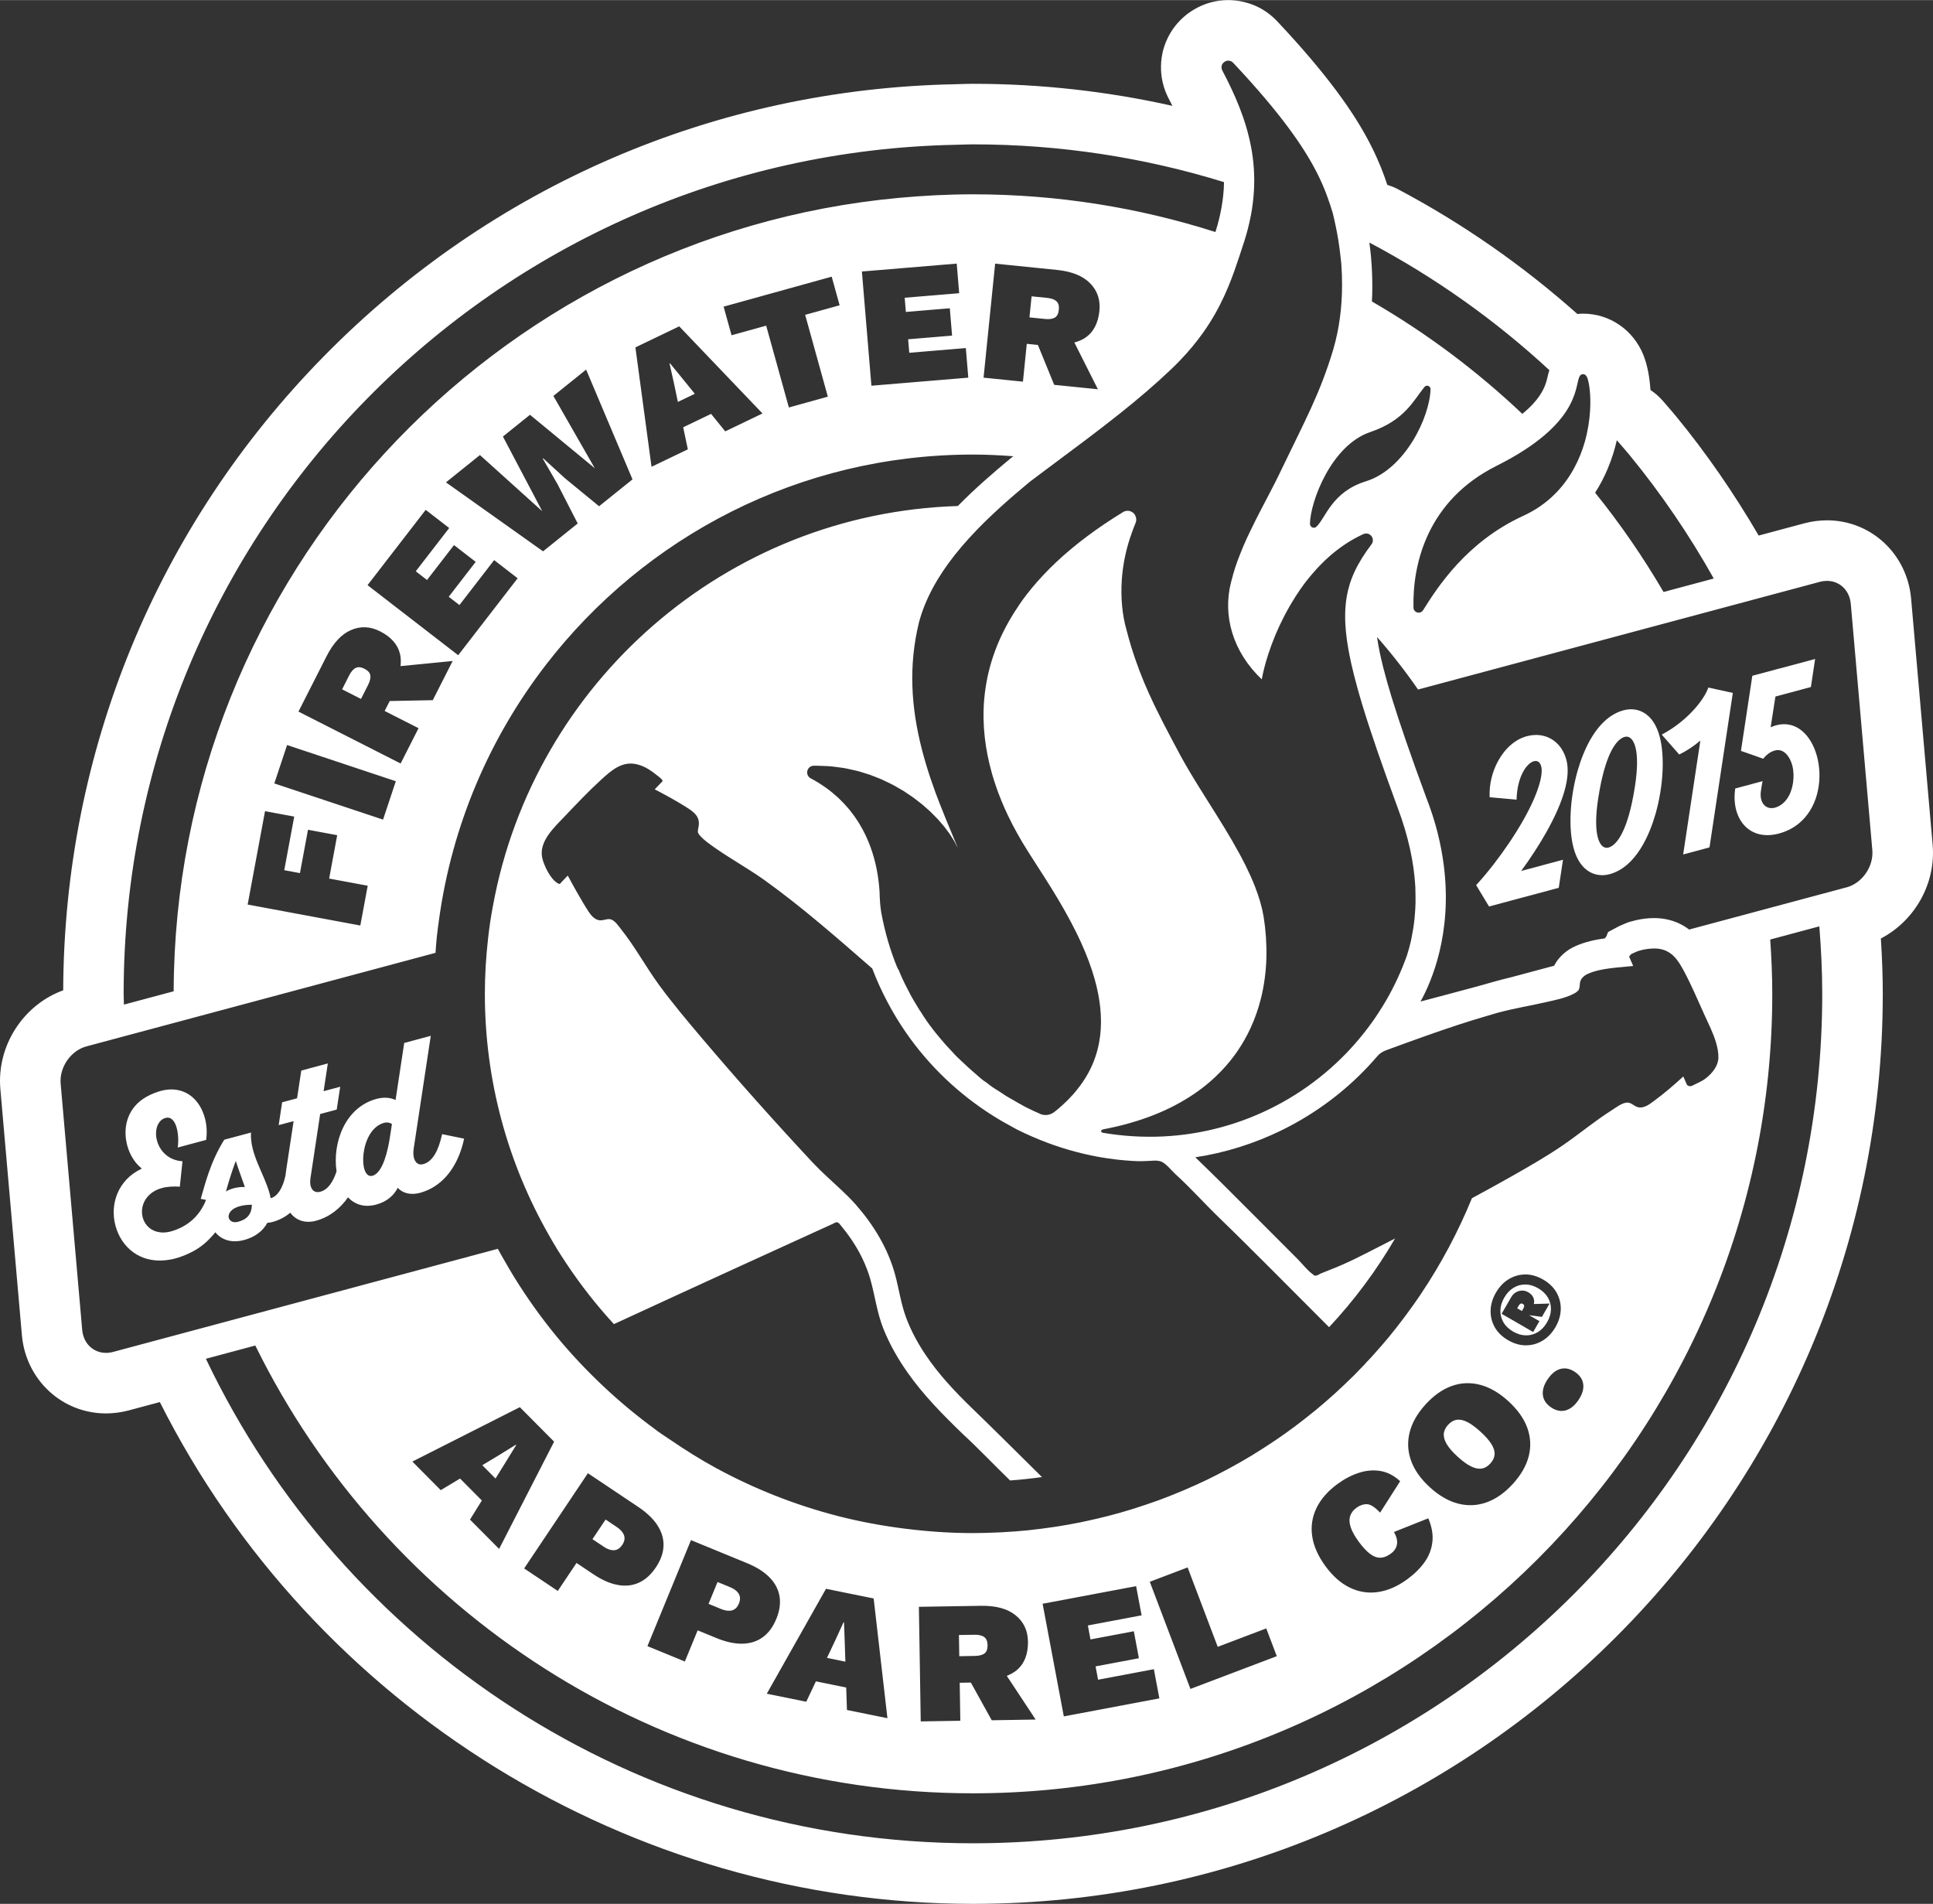 <?xml version="1.0" encoding="UTF-8"?>
<svg id="Layer_1" data-name="Layer 1" xmlns="http://www.w3.org/2000/svg" width="2.56in" height="2.521in" viewBox="0 0 184.32 181.496">
  <rect x="0" y="0" width="184.32" height="181.496" fill="#333333" stroke="none"/>
  <path d="M93.876,157.623c.202-.153,.3-.417,.293-.791-.006-.364-.112-.622-.319-.773-.207-.151-.515-.223-.922-.217l-1.49,.024,.033,2.02,1.489-.025c.408-.007,.713-.086,.916-.238Z" fill="#fff"/>
  <path d="M147.519,126.052c.238-.413,.361-.823,.37-1.23,.009-.408-.09-.786-.297-1.135-.206-.35-.514-.642-.921-.877-.412-.239-.82-.359-1.223-.361-.404-.003-.78,.102-1.128,.313-.349,.211-.642,.522-.881,.935-.238,.413-.361,.822-.37,1.23-.009,.407,.089,.786,.293,1.133,.204,.349,.513,.642,.924,.88,.407,.235,.813,.355,1.219,.359,.406,.005,.784-.099,1.133-.31,.348-.211,.642-.523,.88-.935Zm-.728-.109l-.598,1.037-3.009-1.737,.922-1.597c.113-.195,.259-.344,.438-.449,.179-.105,.371-.161,.576-.168,.205-.008,.405,.045,.6,.157,.323,.186,.51,.439,.56,.758,.018,.117,0,.242-.018,.367l1.499-.046-.733,1.271-1.222-.161h0l.986,.57Z" fill="#fff"/>
  <path d="M145.208,124.304c-.089-.051-.166-.057-.23-.016-.065,.041-.123,.107-.174,.195l-.135,.234,.451,.261,.135-.234c.052-.088,.079-.171,.083-.248,.003-.076-.04-.14-.129-.191Z" fill="#fff"/>
  <path d="M58.556,147.782c.303-.016,.562-.184,.777-.506,.215-.321,.272-.625,.172-.911-.101-.286-.325-.547-.673-.78l-1.087-.728-1.252,1.871,1.086,.728c.349,.234,.674,.342,.978,.326Z" fill="#fff"/>
  <path d="M69.796,153.518c.294-.076,.515-.293,.661-.65,.146-.357,.143-.666-.013-.926-.155-.262-.427-.472-.815-.631l-1.21-.497-.855,2.083,1.21,.497c.388,.159,.728,.201,1.022,.125Z" fill="#fff"/>
  <polygon points="48.218 139.387 49.218 137.762 49.184 137.727 47.564 138.729 45.987 139.677 47.249 140.948 48.218 139.387" fill="#fff"/>
  <path d="M99.85,28.392l-1.483-.15-.204,2.009,1.483,.15c.406,.041,.718-.002,.937-.129,.218-.128,.346-.378,.383-.752,.037-.362-.038-.631-.225-.805-.188-.174-.485-.282-.891-.323Z" fill="#fff"/>
  <path d="M141.277,139.999c.303-.045,.581-.206,.834-.483,.253-.277,.388-.569,.405-.874,.018-.305-.086-.634-.308-.988-.223-.353-.567-.742-1.032-1.166-.473-.431-.893-.74-1.261-.926-.368-.186-.703-.258-1.005-.212-.302,.045-.581,.205-.834,.483-.253,.277-.388,.569-.405,.874-.017,.305,.082,.634,.297,.988,.216,.354,.559,.746,1.032,1.177,.465,.424,.885,.729,1.261,.916,.376,.185,.714,.257,1.017,.211Z" fill="#fff"/>
  <polygon points="63.889 34.629 63.844 34.65 64.26 36.508 64.638 38.309 66.252 37.534 65.095 36.107 63.889 34.629" fill="#fff"/>
  <path d="M23.271,118.209c1.052-.281,1.806-.863,2.223-1.641,.164-.011,.322-.034,.475-.075,.574-.154,1.17-.428,1.711-.889,.522,.722,1.403,1.048,2.442,.77,1.303-.349,2.319-1.172,3.062-2.234,.645,.679,1.545,.998,2.683,.693,1.084-.29,1.725-.933,2.058-1.602,.482,.524,1.236,.713,2.117,.484,1.739-.476,2.929-1.756,3.635-3.355h0c.252-.572,.447-1.182,.577-1.814l-1.168-.24h0l-.928-.191c-.339,1.543-.89,2.616-1.799,2.86-.685,.184-1.061-.492-.909-1.497,.045-.293,1.223-8.073,1.626-10.735l-2.532,.678-.825,5.441c-.446-.217-1.066-.309-1.811-.109-3.052,.818-4.216,4.251-3.815,6.911-.344,1.042-.836,1.751-1.55,1.942-.685,.184-1.058-.379-.947-1.239,.038-.295,.529-3.51,.934-6.171l1.579-.423c.021-.14,.33-2.177,.33-2.177l-1.58,.423c.231-1.519,.401-2.644,.401-2.644l-2.531,.678-.402,2.644-1.423,.381-.33,2.177,1.424-.381-.703,4.628c-.024,.2-.053,.41-.081,.622h-.007c-.234,1.093-.75,1.962-1.402,2.095-.026-.145-.057-.291-.097-.437-.505-1.884-1.889-3.759-1.776-5.819-.17,.046-2.547,.683-2.547,.683-1.389,2.217-1.878,4.441-2.243,5.637l.507,.104c-.105,.275-.239,.537-.389,.79-.447,.752-1.095,1.389-1.957,1.822-.312,.157-.645,.293-1.013,.391-.522,.14-.974,.126-1.359,.018-1.405-.395-1.841-2.154-.881-3.3,.316-.377,.776-.691,1.412-.861,.249-.067,.535-.107,.814-.126,.32-.023,.631-.019,.87,.011l.255-2.431c-.816-.053-1.421-.398-1.837-.864-.716-.802-.859-1.967-.48-2.68,.152-.286,.383-.502,.699-.586,1.046-.28,1.344,1.65,1.163,2.821l.914-.245,1.8-.483c.293-2.08-.672-4.296-2.601-4.73-.511-.115-1.086-.112-1.728,.06-.229,.061-.435,.138-.637,.216-1.048,.404-1.757,1.017-2.184,1.729-1.101,1.835-.384,4.29,.89,5.351,.042,.035,.08,.076,.123,.108-.031,.014-.056,.035-.087,.049-2.164,1.037-2.979,3.327-2.427,5.387,.562,2.097,2.342,3.56,4.759,3.305,.29-.031,.585-.074,.893-.156,.511-.137,.972-.319,1.408-.523,.79-.37,1.455-.862,2.014-1.475,.153-.168,.314-.326,.451-.513,.54,.677,1.491,1.071,2.738,.737Zm13.352-11.17c.29-.077,.548-.023,.749,.11l-.211,1.385c-.181,1.102-.638,3.281-1.649,3.552-1.379,.369-1.236-4.417,1.111-5.047Zm-14.138,3.629c.235,.777,.584,1.665,.866,2.488-.495-.027-1.307,.096-1.807,.431,.28-1.002,.598-2.033,.941-2.919Zm.367,4.32c.406-.108,.797-.148,1.169-.136-.028,.905-.467,1.393-1.307,1.618-1.096,.294-1.39-1.072,.138-1.482Z" fill="#fff"/>
  <path d="M34.751,63.747c-.325-.165-.603-.191-.833-.079-.23,.112-.437,.35-.623,.714l-.674,1.329,1.801,.915,.674-1.329c.184-.364,.257-.671,.217-.921-.041-.249-.228-.459-.562-.629Z" fill="#fff"/>
  <path d="M149.356,72.42c-.478-1.785-2.027-2.707-3.767-2.241-1.089,.292-2.061,1.129-2.736,2.359-.586,1.066-.863,2.288-.808,3.46l2.566,.229c.06-2.233,.98-3.483,1.653-3.663,.281-.076,.57,.016,.699,.497,.184,.685-.166,2.384-1.699,5.098-.787,1.395-1.8,2.893-2.847,4.242-.553,.712-1.116,1.385-1.661,1.973l1.229,2.039,1.197-.321,5.452-1.461,.404-2.675-3.988,1.069c.877-1.195,1.701-2.459,2.373-3.648,1.71-3.029,2.36-5.37,1.935-6.958Z" fill="#fff"/>
  <path d="M184.286,80.527l-2.053-23.462c-.373-4.257-3.821-7.468-8.022-7.468-.725,0-1.455,.097-2.174,.289l-4.339,1.163c-2.344-4.014-4.973-7.833-7.861-11.348-.303-.368-.616-.728-.928-1.088l-.361-.416c-.346-.402-.743-.74-1.171-1.026-.071-1.087-.254-2.288-.676-3.34-.961-2.391-3.216-3.936-5.744-3.936-.17,0-.36,.014-.548,.031-5.213-4.638-10.965-8.645-17.133-11.909-.32-.169-.653-.295-.99-.4-.352-1.062-.813-2.28-1.538-3.713-.843-1.669-1.917-3.375-3.286-5.214-1.515-2.038-3.37-4.218-5.69-6.684-.58-.612-1.263-1.098-1.988-1.425-.319-.147-.678-.272-1.032-.362-.342-.093-.831-.197-1.472-.217-.046-.001-.111-.002-.158-.002-.611,0-1.215,.087-1.794,.256-.164,.049-.331,.105-.492,.168-.432,.165-.848,.378-1.264,.651-.073,.049-.192,.132-.262,.183-.046,.033-.09,.067-.134,.101-.334,.26-.642,.552-.916,.869-.044,.05-.087,.1-.126,.149-.087,.104-.168,.212-.247,.321-.384,.539-.682,1.134-.878,1.75-.082,.254-.137,.453-.183,.714-.097,.488-.136,.99-.116,1.504,.008,.204,.03,.453,.059,.655,.105,.718,.325,1.403,.671,2.072,.119,.228,.238,.459,.355,.691-6.22-1.393-12.591-2.102-19.021-2.102-.4,0-.795,.013-1.192,.026l-.549,.017c-22.808,.451-44.178,9.669-60.173,25.956C14.919,50.214,6.112,71.661,6.026,94.404c-3.812,1.384-6.351,5.294-5.992,9.407l2.053,23.458c.371,4.26,3.819,7.472,8.022,7.472,.722,0,1.45-.096,2.174-.289l2.959-.793c14.651,29.116,44.872,47.837,77.532,47.837,47.838,0,86.757-38.919,86.757-86.757,0-1.646-.062-3.388-.182-5.276,3.212-1.67,5.261-5.219,4.937-8.936Zm-30.977-35.869c.376-.899,.663-1.807,.862-2.697,.402,.467,.813,.927,1.204,1.403,3.015,3.669,5.7,7.616,8.04,11.782l-2.409,.646-1.766,.473-.614,.165c-1.941-3.323-4.121-6.489-6.525-9.468,.484-.746,.88-1.519,1.208-2.303Zm-4.395-4.859c.656-.842,1.012-1.595,1.226-2.219,.379-1.11,.317-1.817,.726-1.904,.031-.007,.061-.01,.09-.01,.183,0,.314,.129,.39,.318,.198,.495,.363,1.671,.276,3.149-.054,.912-.208,1.938-.507,2.992-.233,.824-.564,1.661-1.004,2.476-.973,1.803-2.498,3.483-4.872,4.574-5.439,2.499-8.185,6.837-9.543,8.994-.101,.16-.258,.232-.415,.232-.248,0-.493-.181-.5-.481-.101-4.172,1.321-10.208,7.916-13.513,2.008-1.006,3.474-1.985,4.555-2.903,.705-.598,1.244-1.17,1.662-1.706Zm-1.177-4.519c-.078,.247-.131,.466-.164,.612-.097,.429-.244,1.055-.774,1.834-.348,.511-.86,1.089-1.64,1.724-4.333-4.107-9.143-7.709-14.343-10.718,.053-.9,.051-1.816,.013-2.739-.039-.95-.118-1.908-.253-2.875,6.25,3.306,12.015,7.401,17.161,12.161Zm-17.078,5.904c3.316-1.125,4.151-3.066,5.167-4.297,.199-.241,.587-.105,.581,.207-.057,2.624-2.413,7.625-6.171,8.787-3.276,1.013-3.84,3.55-4.73,4.343-.229,.204-.599,.008-.595-.3,.03-2.093,2.021-7.477,5.747-8.741ZM116.491,6.273c.004-.017,.006-.034,.011-.05,.02-.062,.048-.121,.086-.173,.007-.009,.015-.017,.023-.025,.034-.042,.073-.08,.116-.113,.015-.012,.031-.022,.047-.033,.044-.028,.091-.051,.141-.069,.013-.004,.024-.011,.037-.015,.061-.017,.125-.024,.189-.023,.05,.001,.1,.017,.15,.031,.027,.008,.054,.009,.08,.02,.075,.034,.148,.083,.215,.154,2.276,2.419,3.968,4.436,5.246,6.156,1.278,1.72,2.144,3.142,2.765,4.372,.746,1.476,1.141,2.674,1.481,3.776,.104,.405,.19,.812,.277,1.219,.206,.967,.359,1.938,.463,2.91,.029,.272,.067,.545,.087,.817,.049,.648,.066,1.294,.066,1.937,0,2.09-.26,4.149-.83,6.114-.639,2.132-1.311,3.824-2.105,5.57-.397,.873-.825,1.76-1.294,2.723s-.981,2.001-1.545,3.178c-.205,.434-.42,.867-.64,1.302-.441,.869-.905,1.74-1.363,2.62-.338,.651-.666,1.308-.984,1.97-.112,.233-.227,.465-.335,.7-.235,.516-.453,1.037-.658,1.563-.154,.394-.303,.79-.434,1.191-.13,.397-.239,.799-.342,1.203-.018,.073-.044,.143-.061,.216-.8,3.171,.152,6.604,2.935,9.244,.123-.679,.326-1.492,.615-2.383,.193-.594,.424-1.223,.694-1.87,.225-.538,.485-1.089,.766-1.643,.33-.65,.701-1.302,1.111-1.946,.039-.062,.077-.124,.117-.186,.257-.394,.525-.785,.813-1.166,.208-.274,.428-.542,.652-.806,.555-.655,1.158-1.278,1.818-1.843,.927-.794,1.959-1.482,3.102-2.005,.085-.039,.17-.054,.251-.057,.05-.002,.098,.004,.145,.014,.014,.003,.029,.002,.043,.006,.061,.018,.119,.045,.172,.079,.013,.009,.023,.021,.036,.03,.038,.029,.073,.06,.104,.096,.015,.017,.026,.036,.039,.054,.023,.033,.044,.068,.061,.105,.01,.022,.018,.044,.025,.067,.013,.038,.021,.077,.026,.117,.003,.024,.006,.047,.006,.071,0,.044-.007,.088-.016,.132-.005,.021-.006,.042-.013,.063-.022,.065-.052,.13-.099,.192-.661,.876-1.195,1.712-1.601,2.579-.065,.138-.126,.277-.184,.416-.105,.253-.202,.508-.284,.77-.061,.195-.115,.393-.164,.594-.075,.309-.138,.625-.183,.953-.019,.139-.033,.281-.047,.424-.058,.602-.07,1.241-.031,1.934,.025,.429,.068,.879,.131,1.352,.016,.117,.036,.239,.054,.359,.055,.366,.117,.741,.194,1.136,.118,.607,.267,1.256,.439,1.942,.114,.452,.238,.921,.375,1.412,.062,.219,.127,.446,.194,.674,.07,.239,.141,.481,.216,.729h0c.809,2.675,1.927,5.887,3.383,9.846,1.026,2.727,1.555,5.24,1.683,7.553,.011,.239,.012,.467,.015,.699,.005,.268,.01,.536,.005,.799-.009,.357-.03,.702-.056,1.04-.011,.146-.022,.292-.037,.436-.033,.326-.074,.642-.121,.948-.04,.257-.085,.512-.136,.764-.03,.155-.059,.313-.091,.462-.111,.476-.237,.943-.385,1.396-.525,1.47-1.173,2.871-1.931,4.192-.247,.43-.509,.848-.778,1.261h0c-.143,.22-.286,.44-.435,.655-.096,.138-.198,.27-.296,.406-.199,.275-.403,.546-.613,.812-.034,.043-.068,.085-.101,.127-.512,.642-1.052,1.258-1.62,1.847-5.191,5.379-12.599,8.426-20.43,7.915-.922-.06-1.849-.164-2.78-.325-.085-.027-.191-.076-.176-.156,.023-.13,.192-.17,.192-.17,3.564-.671,6.418-1.846,8.665-3.371,.994-.674,1.867-1.418,2.629-2.217,.584-.613,1.103-1.258,1.559-1.93,.465-.686,.866-1.399,1.206-2.135,.21-.455,.397-.918,.562-1.388,.162-.463,.303-.932,.423-1.407,.157-.624,.277-1.257,.363-1.896l.007-.046c.085-.641,.139-1.288,.157-1.937v-.003c.018-.632,.004-1.266-.037-1.9-.003-.048-.006-.095-.009-.143-.045-.636-.116-1.27-.217-1.902-.157-.935-.442-1.889-.817-2.854-.25-.643-.541-1.291-.862-1.941-.802-1.625-1.789-3.265-2.798-4.88-.403-.646-.81-1.288-1.209-1.924-.399-.636-.791-1.265-1.164-1.885-.374-.62-.729-1.232-1.056-1.832-.045-.084-.084-.158-.129-.241-.245-.457-.481-.899-.706-1.323-.243-.46-.471-.897-.693-1.326-.073-.141-.153-.292-.224-.43-.271-.531-.526-1.044-.767-1.545-.722-1.504-1.314-2.907-1.829-4.416-.136-.398-.269-.797-.395-1.214-.152-.505-.297-1.027-.438-1.572-.193-.677-.332-1.428-.407-2.228-.076-.801-.088-1.651-.028-2.528,.1-1.465,.418-3,.967-4.499,.108-.295,.211-.592,.338-.883,.037-.086,.056-.171,.066-.254,.003-.026,.001-.051,.002-.077,.001-.057-.002-.113-.013-.168-.005-.027-.011-.053-.019-.079-.016-.053-.037-.103-.063-.152-.011-.02-.019-.041-.032-.061-.041-.065-.089-.125-.146-.176l-.01-.007c-.054-.048-.114-.087-.179-.119-.021-.011-.044-.018-.066-.027-.05-.02-.1-.035-.153-.045-.026-.005-.052-.008-.079-.01-.054-.004-.11,0-.166,.007-.026,.004-.051,.004-.077,.011-.081,.02-.162,.049-.242,.098h0c-.614,.374-1.199,.751-1.762,1.13-2.36,1.588-4.279,3.214-5.822,4.848-.764,.81-1.437,1.621-2.026,2.432-.156,.214-.291,.428-.435,.642-1.725,2.556-2.656,5.09-3.042,7.495-.071,.44-.129,.877-.165,1.308-.215,2.534,.134,4.891,.705,6.943,.017,.06,.031,.123,.048,.183,.12,.419,.252,.82,.388,1.212,.058,.167,.114,.336,.174,.498,.112,.302,.227,.593,.344,.876,.196,.475,.396,.924,.594,1.339,.316,.662,.625,1.244,.898,1.734,.182,.327,.349,.613,.491,.855,.158,.265,.335,.549,.522,.845,.024,.038,.048,.077,.073,.116,.161,.255,.333,.522,.51,.798,1.377,2.141,3.172,4.878,4.511,7.838v.002c.26,.572,.501,1.151,.719,1.737,.208,.558,.394,1.12,.553,1.685,1.016,3.605,.942,7.316-1.651,10.524-.133,.178-.282,.349-.432,.517-.595,.671-1.269,1.252-1.687,1.586-.55,.462-1.096,.358-1.347,.27-.476-.208-.95-.422-1.419-.663l-.031-.015c-.207-.094-.406-.242-.613-.335-.406-.242-.866-.495-1.272-.736-.254-.159-.45-.307-.703-.465-.406-.242-.758-.475-1.099-.762-.253-.158-.451-.307-.694-.519-.351-.295-.645-.579-1-.875-.194-.181-.389-.362-.583-.543-.299-.295-.669-.598-.967-.955-.239-.256-.479-.515-.715-.771-.228-.247-.731-.856-.942-1.118-.101-.125-.208-.252-.293-.375-.411-.525-.768-1.038-1.115-1.607l-.133-.193c-.391-.634-.782-1.266-1.11-1.944-.337-.623-.619-1.237-.892-1.904l-.089-.128c-.7-1.691-1.217-3.461-1.555-5.309l-.007-.034c-.095-.587-.131-1.158-.145-1.528-.01-.251-.01-.411-.01-.411-.022-.381-.062-.761-.111-1.141-.18-1.401-.548-2.779-1.135-4.068-.206-.454-.441-.895-.703-1.324l-.029-.048c-.02-.033-.039-.066-.06-.099-.239-.378-.502-.744-.787-1.097l-.023-.028c-.032-.039-.063-.078-.095-.116-.285-.342-.592-.671-.923-.985-.049-.046-.1-.091-.15-.137-.341-.312-.703-.611-1.094-.891-.042-.03-.088-.058-.131-.088-.414-.288-.85-.561-1.321-.808h-.002c-.11-.059-.192-.137-.248-.225-.056-.089-.086-.188-.093-.289-.018-.268,.131-.545,.403-.649,.068-.026,.144-.041,.226-.043,.298-.006,.587,.011,.878,.022,.22,.008,.441,.012,.657,.03,.236,.019,.466,.052,.697,.081,.21,.027,.423,.05,.629,.085,.226,.039,.445,.09,.666,.138,.202,.044,.406,.084,.604,.135,.215,.056,.423,.123,.632,.188,.193,.059,.389,.114,.577,.18,.204,.071,.399,.152,.597,.231,.184,.073,.37,.142,.549,.22,.192,.085,.376,.178,.562,.269,.173,.084,.349,.165,.516,.254,.179,.095,.349,.198,.523,.298,.163,.094,.33,.186,.487,.284,.161,.101,.312,.208,.467,.312l.011,.008c.153,.103,.31,.204,.457,.311,.153,.111,.295,.226,.441,.34,.139,.109,.284,.215,.417,.326,.052,.043,.098,.088,.149,.132,.087,.074,.169,.149,.253,.223,.126,.112,.257,.223,.376,.337,.127,.121,.242,.243,.362,.366,.083,.085,.172,.169,.252,.254,.027,.028,.055,.057,.081,.085,.116,.126,.218,.251,.326,.377,.094,.11,.195,.22,.283,.329,.103,.129,.192,.256,.287,.383,.077,.104,.161,.21,.232,.313,.091,.132,.167,.261,.247,.391,.059,.095,.126,.192,.179,.284,.082,.144,.148,.281,.216,.42,.036,.073,.081,.15,.114,.222,.094,.207-.613-1.51-1.011-2.459-.076-.182-.146-.36-.22-.541-.188-.458-.37-.914-.544-1.367-.116-.301-.234-.603-.344-.902-.058-.159-.11-.315-.166-.474-.108-.302-.217-.606-.318-.906-.306-.915-.577-1.821-.808-2.721-1.042-4.051-1.286-7.986-.287-12.106,.613-2.299,1.83-4.424,3.392-6.408,.446-.567,.921-1.122,1.418-1.667,.248-.272,.502-.542,.761-.809,.724-.747,1.486-1.472,2.269-2.181,.843-.764,1.71-1.506,2.582-2.23,.054-.045,.108-.091,.162-.135,.578-.436,1.159-.871,1.742-1.306,.291-.217,.582-.434,.873-.65,.875-.652,1.751-1.304,2.62-1.959,1.159-.874,2.306-1.754,3.426-2.648,1.68-1.342,3.299-2.717,4.803-4.152,.289-.274,.564-.548,.826-.82,.885-.918,1.625-1.822,2.254-2.712,.21-.297,.407-.592,.593-.886,.372-.588,.7-1.169,.993-1.745,.293-.576,.552-1.146,.787-1.711,.209-.502,.398-1,.575-1.493,.339-.945,.634-1.875,.934-2.791l.04-.122c.238-.751,.419-1.478,.561-2.188,.016-.079,.038-.16,.052-.239,.14-.749,.227-1.475,.273-2.183,.003-.043,.007-.086,.01-.129,.041-.729,.036-1.437-.01-2.126-.047-.698-.136-1.377-.26-2.04-.186-.994-.452-1.95-.773-2.877-.429-1.236-.958-2.42-1.535-3.572-.144-.288-.291-.574-.44-.858-.039-.074-.058-.148-.068-.219-.003-.021-.003-.041-.004-.061-.002-.053,.002-.105,.014-.155Zm-11.802,30.83l-4.167-.423-1.555-3.802-1.059-.108-.366,3.607-3.755-.381,1.104-10.87,5.896,.599c1.416,.144,2.472,.57,3.165,1.278,.693,.709,.987,1.584,.882,2.627-.122,1.197-.584,2.06-1.387,2.588-.29,.191-.634,.322-1.003,.426l2.246,4.46Zm-13.542-23.308c.543-.011,1.082-.041,1.627-.041,8.334,0,16.373,1.262,23.94,3.6-.009,.788-.091,1.6-.242,2.44-.13,.727-.309,1.473-.556,2.252l-.022,.066c-7.296-2.328-15.062-3.595-23.12-3.595-2.386,0-4.743,.125-7.074,.34C47.057,22.433,16.684,54.964,16.56,94.496l-2.378,.637-2.366,.634c-.004-.344-.026-.684-.026-1.029C11.79,50.558,47.174,14.665,91.147,13.795Zm-4.769,15.935l4.19-.349,.217,2.607-4.19,.349,.107,1.287,5.394-.449,.235,2.821-9.239,.769-.906-10.889,9.041-.753,.235,2.822-5.197,.432,.113,1.353Zm-7.44,8.078l-3.716,1.031-1.826-6.583-.338-1.218-3.302,.916-.757-2.728,9.228-2.559,1.078-.299,.756,2.728-3.286,.911,2.163,7.801Zm-13.445,4.573l.095,.45-.65,.312-2.812,1.351-1.538-11.383,4.178-2.007,5.178,5.417,2.762,2.889-3.551,1.707-1.35-1.666-.203,.097-2.456,1.18,.347,1.652Zm-12.32,3.788l1.914,3.728-3.303,2.656-9.259-6.575,3.238-2.604,5.942,5.355-3.749-7.119,2.58-2.075,6.181,5.098-3.949-6.893,3.122-2.511,4.421,10.465-3.186,2.562-3.244-2.66-2.088-1.911-.039,.031,1.418,2.45Zm-13.263,23.245l-1.709,3.366-9.742-4.948,2.684-5.284c.645-1.27,1.423-2.1,2.333-2.492,.911-.392,1.834-.35,2.768,.125,1.073,.545,1.711,1.287,1.915,2.226,.073,.339,.072,.707,.035,1.089l4.969-.488-1.896,3.735-4.107,.081-.482,.949,3.232,1.641Zm-11.309,13.818l.768-4.134,2.784,.517-.768,4.134,3.678,.684-.706,3.793-10.742-1.998,1.656-8.903,2.784,.517-.951,5.111,1.498,.278Zm-2.444-8.552l1.218-3.66,10.368,3.45-1.218,3.66-10.368-3.45Zm8.889-18.902l5.546-7.179,2.241,1.731-3.189,4.126,1.075,.83,2.571-3.328,2.069,1.599-2.571,3.328,1.022,.789,3.309-4.284,2.24,1.731-5.668,7.336-8.645-6.68ZM10.79,128.877c-.232,.062-.46,.092-.68,.092-1.196,0-2.157-.879-2.273-2.2l-2.053-23.461c-.137-1.565,.963-3.158,2.458-3.558l3.65-.978,2.367-.634,2.366-.634,24.902-6.672c.039-.517,.074-1.035,.128-1.547,.055-.525,.128-1.045,.199-1.565,1.243-9.099,4.863-17.436,10.219-24.371,9.402-12.173,24.132-20.021,40.703-20.021,1.298,0,2.579,.064,3.853,.159-.054,.041-.108,.081-.162,.121l-.051,.039-.049,.041c-.829,.685-1.651,1.387-2.458,2.104-.889,.79-1.753,1.603-2.58,2.442-22.147,.682-40.439,16.901-44.322,38.106-.096,.526-.192,1.052-.27,1.584-.077,.519-.14,1.042-.2,1.566-.195,1.724-.304,3.474-.304,5.25,0,8.365,2.229,16.214,6.108,23.005,.251,.439,.501,.878,.766,1.307,.268,.436,.546,.864,.828,1.29,1.379,2.085,2.918,4.054,4.605,5.886,4.024-1.857,8.051-3.708,12.081-5.551,2.592-1.186,5.185-2.369,7.779-3.55,.308-.141,.616-.281,.924-.421,.409-.186,.489-.323,.781,.027,.388,.464,.756,.947,1.095,1.449,.779,1.154,1.402,2.414,1.786,3.754,.452,1.578,.63,3.173,1.242,4.714,.586,1.475,1.38,2.863,2.29,4.161,1.529,2.181,3.399,4.071,5.31,5.913,1.538,1.423,2.984,2.95,4.489,4.41,1.022-.077,2.037-.183,3.04-.325-2.217-2.185-4.416-4.387-6.655-6.55-1.639-1.584-3.21-3.255-4.48-5.156-.726-1.088-1.35-2.242-1.81-3.467-.505-1.344-.684-2.737-1.057-4.113-.68-2.506-2.051-4.752-3.755-6.692-.468-.533-.976-1.021-1.491-1.502-.421-.392-.843-.782-1.265-1.173-.415-.384-.822-.776-1.212-1.188-.029-.03-.06-.058-.089-.089-3.627-3.889-7.176-7.859-10.614-11.917-1.401-1.654-2.803-3.317-4.084-5.067-1.257-1.718-2.268-3.607-3.595-5.278-.247-.31-.612-.88-1.031-.983-.377-.093-.774,.195-1.192,.066-.401-.125-.664-.441-.893-.782-.083-.124-.163-.251-.241-.375-.192-.303-.369-.616-.551-.926-.254-.434-.504-.87-.745-1.312-.152-.28-.308-.558-.457-.839-.17,.176-.339,.353-.51,.529-.262,.272-.214,.353-.508,.165-.657-.422-1.231-1.611-1.408-2.335-.386-1.577,1.135-2.954,2.116-3.986,1.138-1.195,2.285-2.415,3.506-3.526,.97-.882,1.969-1.765,3.336-1.469,.903,.196,1.54,.716,2.226,1.255h-.002s.356,.292,.279,.372c-.248,.258-.496,.515-.744,.772,1.015,.529,2.026,1.078,2.994,1.689,.765,.482,1.406,.948,1.169,1.965-.101,.435-.067,.537,.251,.867,.346,.359,.763,.657,1.171,.945,.043,.03,.085,.062,.127,.092,.487,.344,.989,.667,1.493,.986,.562,.355,1.126,.705,1.688,1.061,.517,.327,1.03,.66,1.527,1.016,3.61,2.586,6.975,5.547,10.321,8.459,.825,2.161,1.911,4.222,3.225,6.123,2.203,3.18,5.057,5.888,8.33,7.941,.583,.366,1.177,.712,1.786,1.034,.154,.082,.303,.172,.459,.251,.51,.258,1.029,.496,1.554,.722,1.764,.762,3.602,1.349,5.482,1.744,1.476,.31,2.981,.495,4.488,.555,.431,.017,1.642-.057,1.642-.057,.248,.009,.476,.039,.642,.117,.454,.214,.952,.859,1.326,1.198,1.451,1.319,2.763,2.8,4.176,4.164,1.541,1.485,3.056,3,4.572,4.511,.046,.046,.092,.092,.138,.138,1.919,1.914,3.829,3.836,5.742,5.755,2.402-2.565,4.515-5.401,6.293-8.457-.544,.279-1.087,.559-1.632,.837-1.483,.758-2.944,1.525-4.5,2.12-.316,.12-.63,.246-.941,.378-.14,.059-.323,.199-.471,.207-.223,.011-.12-.002-.317-.141-.515-.367-.966-.969-1.414-1.418-.148-.148-.296-.296-.443-.444-.358-.359-.717-.718-1.075-1.077-.359-.359-.717-.719-1.076-1.078h0c-.595-.595-1.19-1.192-1.785-1.788-1.786-1.791-3.574-3.582-5.394-5.335,1.422-.215,2.825-.54,4.196-.969,1.371-.429,2.709-.962,4.001-1.592,.43-.21,.856-.431,1.275-.662,.419-.231,.833-.473,1.24-.725,.702-.435,1.385-.9,2.047-1.393,.662-.494,1.302-1.016,1.919-1.565,.644-.574,1.261-1.176,1.849-1.806,.27-.289,.533-.584,.791-.884,.085-.1,.166-.181,.246-.25,.241-.207,.481-.303,.853-.439,2.259-.829,4.531-1.653,6.824-2.402,.823-.268,1.649-.522,2.479-.764,.385-.113,.768-.234,1.155-.34,.429-.117,.862-.218,1.297-.314,.297-.065,.594-.129,.892-.19,.734-.149,1.469-.291,2.199-.458,.94-.215,1.988-.398,2.85-.853,.111-.059,.228-.134,.325-.225,.047-.044,.1-.084,.127-.142,.166-.365,.006-.726,.3-1.093,.148-.184,.337-.321,.549-.416,.633-.287,1.378-.438,2.135-.536,.757-.098,1.525-.144,2.204-.22-.068-.158-.137-.316-.206-.474-.059-.135-.117-.27-.176-.406h0s.006-.014,.017-.035c.023-.043,.069-.118,.141-.182,.036-.032,.078-.061,.126-.081l.004-.005c.222-.088,.46-.213,.606-.256,.137-.04,.274-.077,.413-.108,.202-.045,.415-.076,.627-.098,.062-.006,.124-.008,.187-.012,.205-.012,.412-.019,.61,.003,.325,.036,.606,.119,.855,.241,.01,.005,.019,.012,.029,.017,.236,.12,.443,.272,.628,.454,.193,.19,.364,.409,.523,.649,.018,.028,.035,.058,.053,.087,.138,.216,.269,.445,.399,.685,.358,.668,.686,1.355,1.002,2.047,.316,.693,.621,1.391,.933,2.081,.186,.411,.401,.855,.605,1.314,.196,.442,.38,.898,.517,1.358,.156,.522,.253,1.047,.23,1.554-.063,.749-.585,1.377-1.144,1.834-.422,.343-.91,.513-1.368,.755-.005,.002-.007,0-.012,.002-.238,.12-.468-.084-.469-.085-.117-.269-.233-.538-.35-.807-.892,.818-1.816,1.615-2.792,2.331-.408,.3-.841,.644-1.369,.626-.46-.016-.75-.475-1.178-.469-.497,.007-1.102,.488-1.495,.737-1.63,1.03-3.103,2.277-4.693,3.361-1.541,1.051-3.166,1.982-4.787,2.902-1.273,.722-2.557,1.425-3.844,2.12-1.314,3.206-2.937,6.253-4.843,9.096-.048,.071-.093,.144-.142,.215-.406,.6-.828,1.188-1.258,1.769-.101,.137-.204,.273-.306,.408-.442,.584-.891,1.162-1.356,1.726l-.014,.017c-.462,.559-.939,1.105-1.424,1.644-.114,.126-.227,.253-.342,.378-.157,.171-.322,.336-.481,.505l.008,.008c-.335,.355-.673,.706-1.018,1.052-.066,.066-.134,.13-.201,.196-.465,.461-.94,.913-1.423,1.356-.117,.108-.234,.217-.352,.323-.532,.48-1.073,.95-1.625,1.407-.105,.087-.212,.171-.317,.257-.496,.405-1,.801-1.511,1.187-.106,.08-.211,.163-.318,.243-.576,.429-1.162,.845-1.757,1.249-.132,.09-.266,.178-.399,.266-.552,.368-1.11,.728-1.677,1.075-.074,.046-.147,.093-.222,.139-.621,.376-1.252,.736-1.889,1.086-.15,.082-.3,.163-.451,.244-.649,.348-1.304,.688-1.97,1.009l-.02,.009c-.66,.318-1.331,.617-2.007,.907-.159,.068-.317,.136-.476,.202-.675,.282-1.357,.553-2.046,.807-.088,.032-.177,.062-.265,.093-.631,.228-1.268,.442-1.909,.646-.154,.049-.308,.099-.463,.147-.703,.216-1.412,.418-2.128,.604-.134,.035-.269,.066-.403,.1-.567,.143-1.138,.275-1.713,.399l-.003-.003c-.073,.016-.145,.035-.219,.05-.137,.029-.274,.06-.412,.088-.73,.147-1.466,.278-2.207,.394-.163,.025-.326,.048-.489,.072-.685,.101-1.374,.189-2.067,.263-.093,.01-.185,.023-.278,.032-.759,.076-1.524,.132-2.292,.174-.179,.01-.358,.018-.537,.026-.782,.035-1.567,.06-2.358,.06-2.186,0-4.336-.152-6.451-.417-2.176-.273-4.315-.665-6.398-1.201-4.107-1.057-8.015-2.608-11.657-4.587-1.494-.812-2.926-1.717-4.325-2.67-.41-.279-.831-.544-1.233-.834-.068-.05-.132-.105-.2-.155-1.695-1.241-3.317-2.577-4.848-4.01h0c-1.619-1.515-3.148-3.124-4.56-4.835-1.503-1.822-2.878-3.753-4.123-5.773-.265-.43-.516-.868-.769-1.306-.251-.436-.504-.87-.743-1.313h0l-24.371,6.53-2.331,.625-2.353,.631-7.623,2.043Zm102.718-15.66c.432,.415,.808,.821,1.139,1.162-.332-.341-.708-.746-1.139-1.162Zm15.29,32.385c.135,.4,.388,.854,.76,1.363,.364,.498,.714,.879,1.048,1.14,.335,.262,.666,.392,.994,.392s.67-.13,1.026-.391c.321-.235,.514-.522,.579-.864,.065-.341-.029-.741-.281-1.199l3.271-1.303c.34,.804,.471,1.556,.389,2.258-.082,.703-.333,1.347-.751,1.932-.419,.587-.968,1.127-1.645,1.622-.926,.677-1.856,1.083-2.79,1.217-.933,.136-1.827-.004-2.683-.418-.856-.414-1.636-1.101-2.338-2.065-.703-.962-1.121-1.913-1.255-2.855-.134-.941,.006-1.835,.418-2.684,.413-.847,1.082-1.61,2.009-2.287,.651-.476,1.323-.826,2.018-1.054,.695-.228,1.38-.287,2.053-.178,.674,.108,1.305,.434,1.892,.976l-1.912,2.996c-.495-.527-.913-.796-1.254-.806-.342-.009-.678,.106-1.008,.346-.303,.222-.502,.487-.597,.796-.096,.309-.076,.664,.059,1.063Zm7.546-3.82c-.881-.804-1.48-1.654-1.797-2.549-.319-.896-.359-1.8-.124-2.713,.236-.913,.741-1.794,1.515-2.641,.781-.856,1.614-1.441,2.497-1.755,.884-.314,1.785-.351,2.703-.111,.917,.24,1.815,.761,2.696,1.565,.88,.804,1.481,1.651,1.803,2.542,.321,.892,.366,1.793,.134,2.701-.232,.909-.739,1.792-1.52,2.648-.774,.847-1.605,1.43-2.493,1.748-.888,.318-1.793,.36-2.713,.124-.921-.236-1.821-.755-2.702-1.559Zm9.176-13.531c-.572,.004-1.141-.158-1.709-.486-.574-.331-1-.745-1.279-1.24s-.41-1.03-.395-1.604c.016-.573,.184-1.136,.502-1.688,.321-.557,.727-.985,1.214-1.283,.488-.298,1.016-.45,1.583-.457,.569-.006,1.139,.157,1.714,.488,.568,.329,.993,.741,1.274,1.238,.281,.496,.416,1.031,.401,1.602-.014,.572-.183,1.135-.504,1.693-.319,.552-.723,.978-1.212,1.278-.489,.3-1.02,.454-1.59,.458Zm2.055,3.235c.365-.539,.774-.868,1.228-.988,.454-.12,.914-.022,1.38,.293,.467,.316,.729,.707,.787,1.172,.058,.466-.095,.968-.46,1.508-.359,.53-.767,.857-1.223,.981-.456,.124-.919,.029-1.385-.287-.466-.315-.728-.708-.783-1.178-.054-.47,.097-.97,.456-1.501Zm-43.591,24.801l4.132-.778,.484,2.571-4.132,.778,.239,1.27,5.32-1.002,.524,2.782-9.111,1.717-2.022-10.738,8.915-1.679,.524,2.783-5.124,.965,.251,1.333Zm5.654-5.495l3.607-1.369,2.871,7.57,4.628-1.756,1.004,2.647-8.235,3.123-3.875-10.216Zm-18.067,13.25l-3.774,.061-.177-10.925,5.926-.096c1.424-.023,2.521,.277,3.293,.899,.771,.622,1.166,1.458,1.183,2.506,.019,1.203-.339,2.114-1.074,2.733-.265,.223-.591,.394-.946,.54l2.753,4.166-4.188,.068-1.99-3.593-1.064,.017,.059,3.625Zm-47.702-23.092l-1.841,1.107-2.707-2.726,10.249-5.186,3.267,3.289-5.244,10.225-2.777-2.795,1.131-1.822-2.078-2.093Zm12.191-.509l4.814,3.223c.817,.547,1.426,1.135,1.829,1.763,.402,.628,.591,1.279,.566,1.952-.027,.673-.269,1.353-.73,2.042-.46,.688-.997,1.172-1.61,1.452-.612,.281-1.286,.354-2.02,.221-.735-.133-1.51-.473-2.326-1.02l-1.609-1.077-1.787,2.668-3.206-2.146,6.08-9.078Zm9.829,6.379l5.36,2.202c.908,.374,1.622,.828,2.143,1.364,.519,.535,.833,1.136,.942,1.801,.108,.665,.005,1.38-.309,2.146-.315,.766-.745,1.347-1.29,1.743s-1.19,.603-1.936,.618c-.747,.016-1.574-.163-2.482-.536l-1.792-.736-1.22,2.971-3.568-1.465,4.152-10.107Zm12.876,4.64l4.543,.922,1.314,11.416-3.861-.784-.071-2.143-2.891-.587-.917,1.943-3.764-.765,5.646-10.003Zm14.009,24.262c-32.271,0-60.126-18.879-73.142-46.191l2.361-.633,2.352-.63c12.428,25.26,38.427,42.69,68.429,42.69,42.028,0,76.221-34.192,76.221-76.221,0-1.741-.08-3.463-.195-5.175l2.34-.627,2.342-.628c.167,2.124,.277,4.263,.277,6.43,0,44.727-36.258,80.985-80.985,80.985Zm83.304-91.135l-2.877,.771-2.324,.623-2.321,.622-2.991,.802-4.496,1.205c-.682-.518-1.552-.932-2.67-1.056-.222-.024-.452-.037-.684-.037-.539,0-1.107,.066-1.689,.196-.201,.045-.394,.097-.588,.153-.286,.084-.521,.19-.709,.275-.05,.023-.102,.048-.153,.068l-.154,.061-.146,.078-.937,.5-.162,.409c-.052,.066-.1,.13-.144,.194-.933,.128-1.92,.338-2.835,.754-.638,.288-1.181,.706-1.609,1.239-.167,.208-.29,.414-.396,.617l-4.006,1.073h0l-.04,.01c-.164,.039-1.166,.281-2.419,.644l-.246,.071c-.66,.195-6.028,1.615-6.028,1.615,1.05-1.89,3.046-6.506,2.22-12.973-.257-2.011-.772-4.19-1.695-6.531-1.445-3.929-2.527-7.041-3.297-9.563h0l-.005-.015c-.148-.485-.283-.944-.408-1.387-.14-.493-.267-.966-.379-1.41-.273-1.086-.465-2.033-.583-2.874,.711,.804,1.395,1.632,2.054,2.48,.323,.415,.642,.832,.952,1.257,.306,.419,.61,.841,.903,1.27l24.764-6.636h0l.121-.032,2.352-.63,2.379-.637,8.698-2.331c.232-.062,.46-.092,.68-.092,1.196,0,2.157,.879,2.273,2.2l2.053,23.461c.137,1.565-.963,3.158-2.457,3.558Z" fill="#fff"/>
  <path d="M157.178,68.257c-.647-.591-1.485-.786-2.36-.551-2.567,.688-3.839,3.874-4.37,5.714-.752,2.608-.91,5.517-.403,7.408,.229,.853,.591,1.51,1.077,1.954,.647,.589,1.485,.786,2.36,.551h0c2.567-.688,3.839-3.876,4.37-5.714,.751-2.609,.91-5.518,.403-7.409-.228-.852-.591-1.51-1.077-1.952Zm-1.272,6.671l-.006,.035c-.083,.526-.171,1.008-.264,1.448l-.037,.172c-.005,.019-.009,.037-.012,.057-.661,2.972-1.539,3.974-2.223,4.158-.046,.012-.091,.02-.138,.021-.688,.024-1.373-1.188-.831-4.709,.002-.012,.003-.023,.006-.034,.082-.527,.17-1.009,.263-1.45,.012-.057,.026-.115,.037-.171,.005-.018,.009-.038,.013-.056,.66-2.972,1.539-3.976,2.221-4.159,.046-.012,.092-.02,.138-.021,.689-.024,1.373,1.189,.832,4.709Z" fill="#fff"/>
  <path d="M169.351,69.139l-.017,.006c-.165,.045-.331,.104-.495,.177l.175-1.123,.281-1.804,3.382-.906,.403-2.673-3.378,.905v-.004l-2.156,.578-.454,.122-.584,3.858-.5,3.303,1.791,.63,.337,.119s.415-.601,1.097-.785c.364-.098,.667-.011,.914,.172,.382,.282,.632,.796,.754,1.251,.132,.493,.157,1.087,.07,1.669-.159,1.065-.708,2.088-1.764,2.371-.047,.013-.092,.013-.138,.019-.702,.098-1.304-.493-1.164-1.573,.071-.557,.166-.988,.166-.988l-1.958,.525-.652,.175c-.276,1.875,.378,3.487,1.69,4.139,.662,.329,1.489,.416,2.455,.161l.018-.004c.893-.239,1.612-.666,2.181-1.21,3.256-3.113,1.463-10.161-2.455-9.111Z" fill="#fff"/>
  <path d="M162.897,65.546c-.191,.537-.603,1.204-1.191,1.891-.779,.91-1.873,1.856-3.253,2.59l1.668,1.897c.727-.354,1.404-.812,2.015-1.329l-1.64,10.857,2.511-.673,.598-3.959,1.013-6.703,.614-4.065-2.333-.512-.002,.005Z" fill="#fff"/>
  <polygon points="80.55 156.57 80.48 154.664 80.432 154.655 79.641 156.386 78.855 158.05 80.61 158.407 80.55 156.57" fill="#fff"/>
</svg>